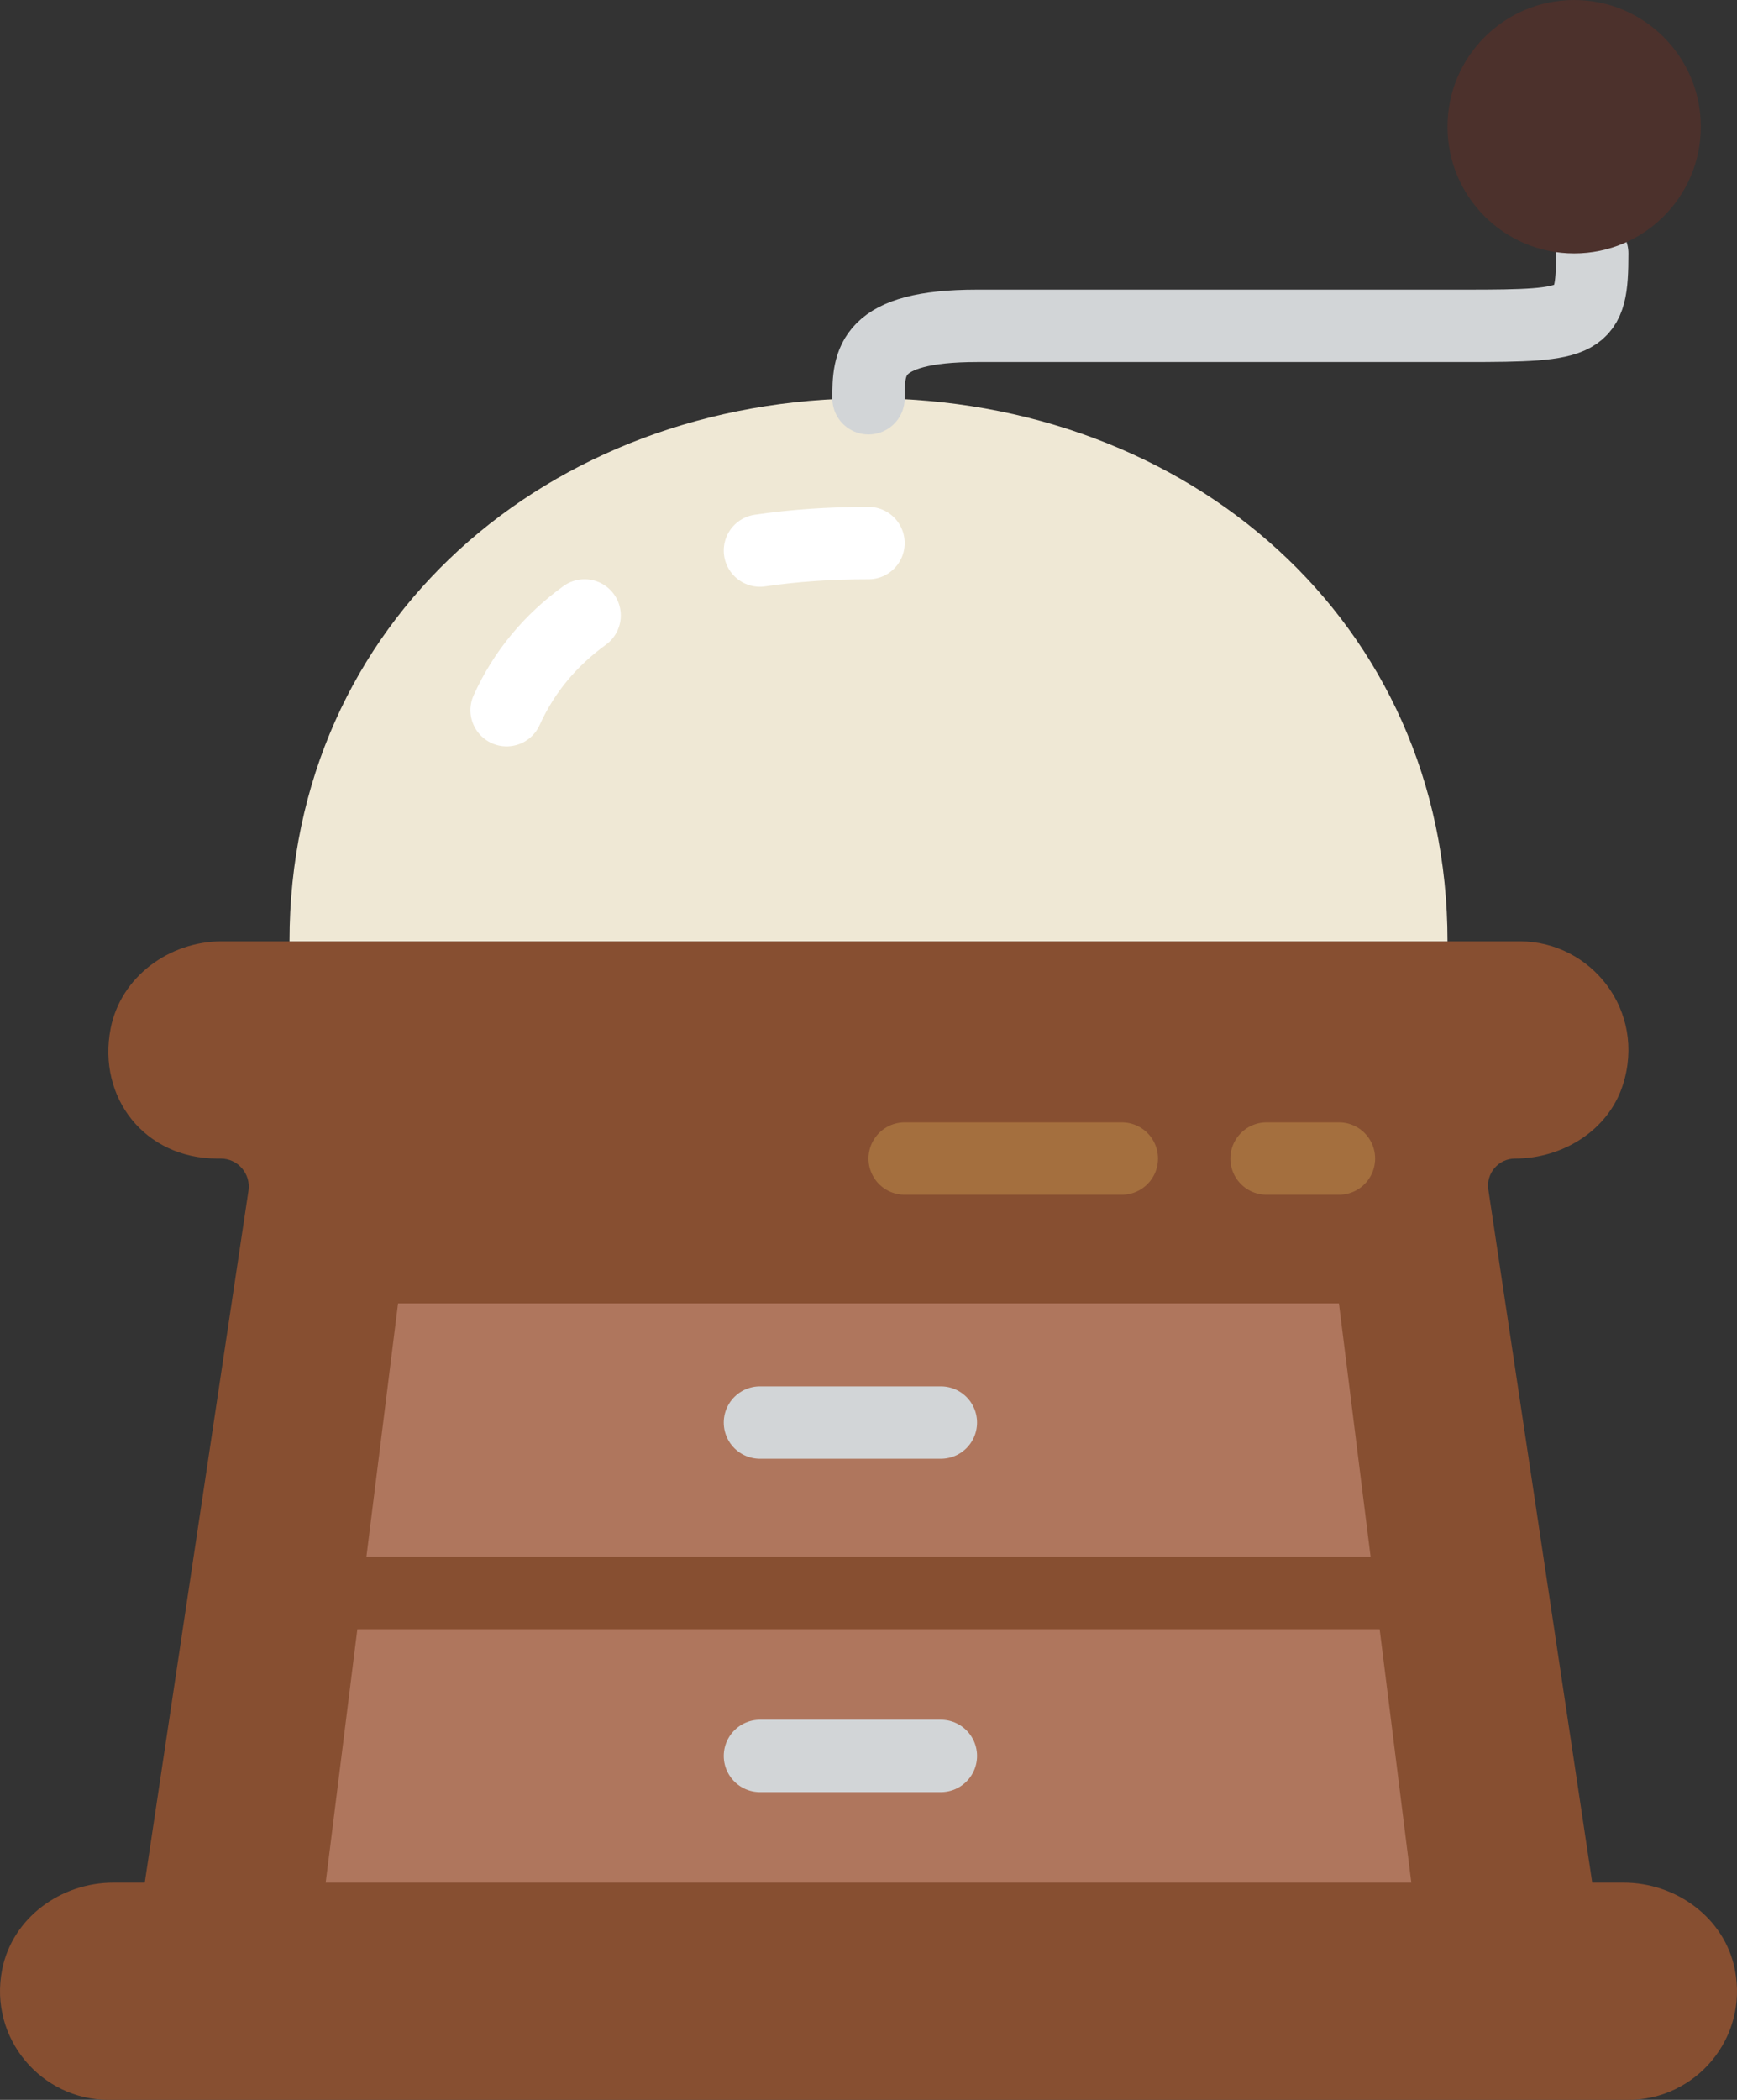 <?xml version="1.0" encoding="UTF-8" standalone="no"?>
<svg width="48px" height="58px" viewBox="0 0 48 58" version="1.1" xmlns="http://www.w3.org/2000/svg" xmlns:xlink="http://www.w3.org/1999/xlink" xmlns:sketch="http://www.bohemiancoding.com/sketch/ns">
    <rect x="0" y="0" width="48" height="58" fill="#333333" stroke="none"/>
    <!-- Generator: Sketch 3.2.2 (9983) - http://www.bohemiancoding.com/sketch -->
    <title>61 - Coffee Grinder (Flat)</title>
    <desc>Created with Sketch.</desc>
    <defs></defs>
    <g id="Page-1" stroke="none" stroke-width="1" fill="none" fill-rule="evenodd" sketch:type="MSPage">
        <g id="61---Coffee-Grinder-(Flat)" sketch:type="MSLayerGroup">
            <path d="M44.869,52 L44,52 L41.129,32.859 C41.061,32.407 41.411,32 41.869,32 C43.186,32 44.447,31.219 44.847,29.964 C45.502,27.911 43.963,26 42,26 L6.131,26 C4.673,26 3.332,26.982 3.056,28.414 C2.689,30.318 4,32 6,32 L6.099,32 C6.573,32 6.937,32.422 6.866,32.891 L4,52 L3.131,52 C1.68,52 0.343,52.972 0.06,54.395 C-0.319,56.307 1.152,58 3,58 L45,58 C46.848,58 48.32,56.307 47.94,54.395 C47.657,52.972 46.319,52 44.869,52" id="Fill-1287" fill="#874F31" sketch:type="MSShapeGroup"></path>
            <path d="M24,11 C15.163,11 8,17.164 8,26 L40,26 C40,17.164 32.837,11 24,11" id="Fill-1288" fill="#EFE8D5" sketch:type="MSShapeGroup"></path>
            <path d="M44,7 L44,7 C44,8.925 43.766,9 40.5,9 L38,9 L40,9 L27,9 C24.016,9 24,10.016 24,11" id="Stroke-1289" stroke="#D2D5D7" stroke-width="2" stroke-linecap="round" sketch:type="MSShapeGroup"></path>
            <path d="M47,3.5 C47,5.433 45.433,7 43.5,7 C41.567,7 40,5.433 40,3.5 C40,1.567 41.567,0 43.5,0 C45.433,0 47,1.567 47,3.5" id="Fill-1290" fill="#4C312C" sketch:type="MSShapeGroup"></path>
            <path d="M9.875,45 L9,52 L39,52 L38.125,45 L9.875,45" id="Fill-1291" fill="#AF765D" sketch:type="MSShapeGroup"></path>
            <path d="M37.875,43 L37,36 L11,36 L10.125,43 L37.875,43" id="Fill-1292" fill="#AF765D" sketch:type="MSShapeGroup"></path>
            <path d="M21,39.292 L26,39.292 M21,48.5 L26,48.5" id="Stroke-1293" stroke="#D2D5D7" stroke-width="2" stroke-linecap="round" sketch:type="MSShapeGroup"></path>
            <path d="M16.155,16.999 C15.225,17.674 14.488,18.537 14,19.616 M24,15 C22.958,15 21.952,15.066 21,15.207" id="Stroke-1294" stroke="#FFFFFF" stroke-width="2" stroke-linecap="round" sketch:type="MSShapeGroup"></path>
            <path d="M25,32 L31,32 M35,32 L37,32" id="Stroke-1295" stroke="#A46F3E" stroke-width="2" stroke-linecap="round" sketch:type="MSShapeGroup"></path>
        </g>
    </g>
</svg>